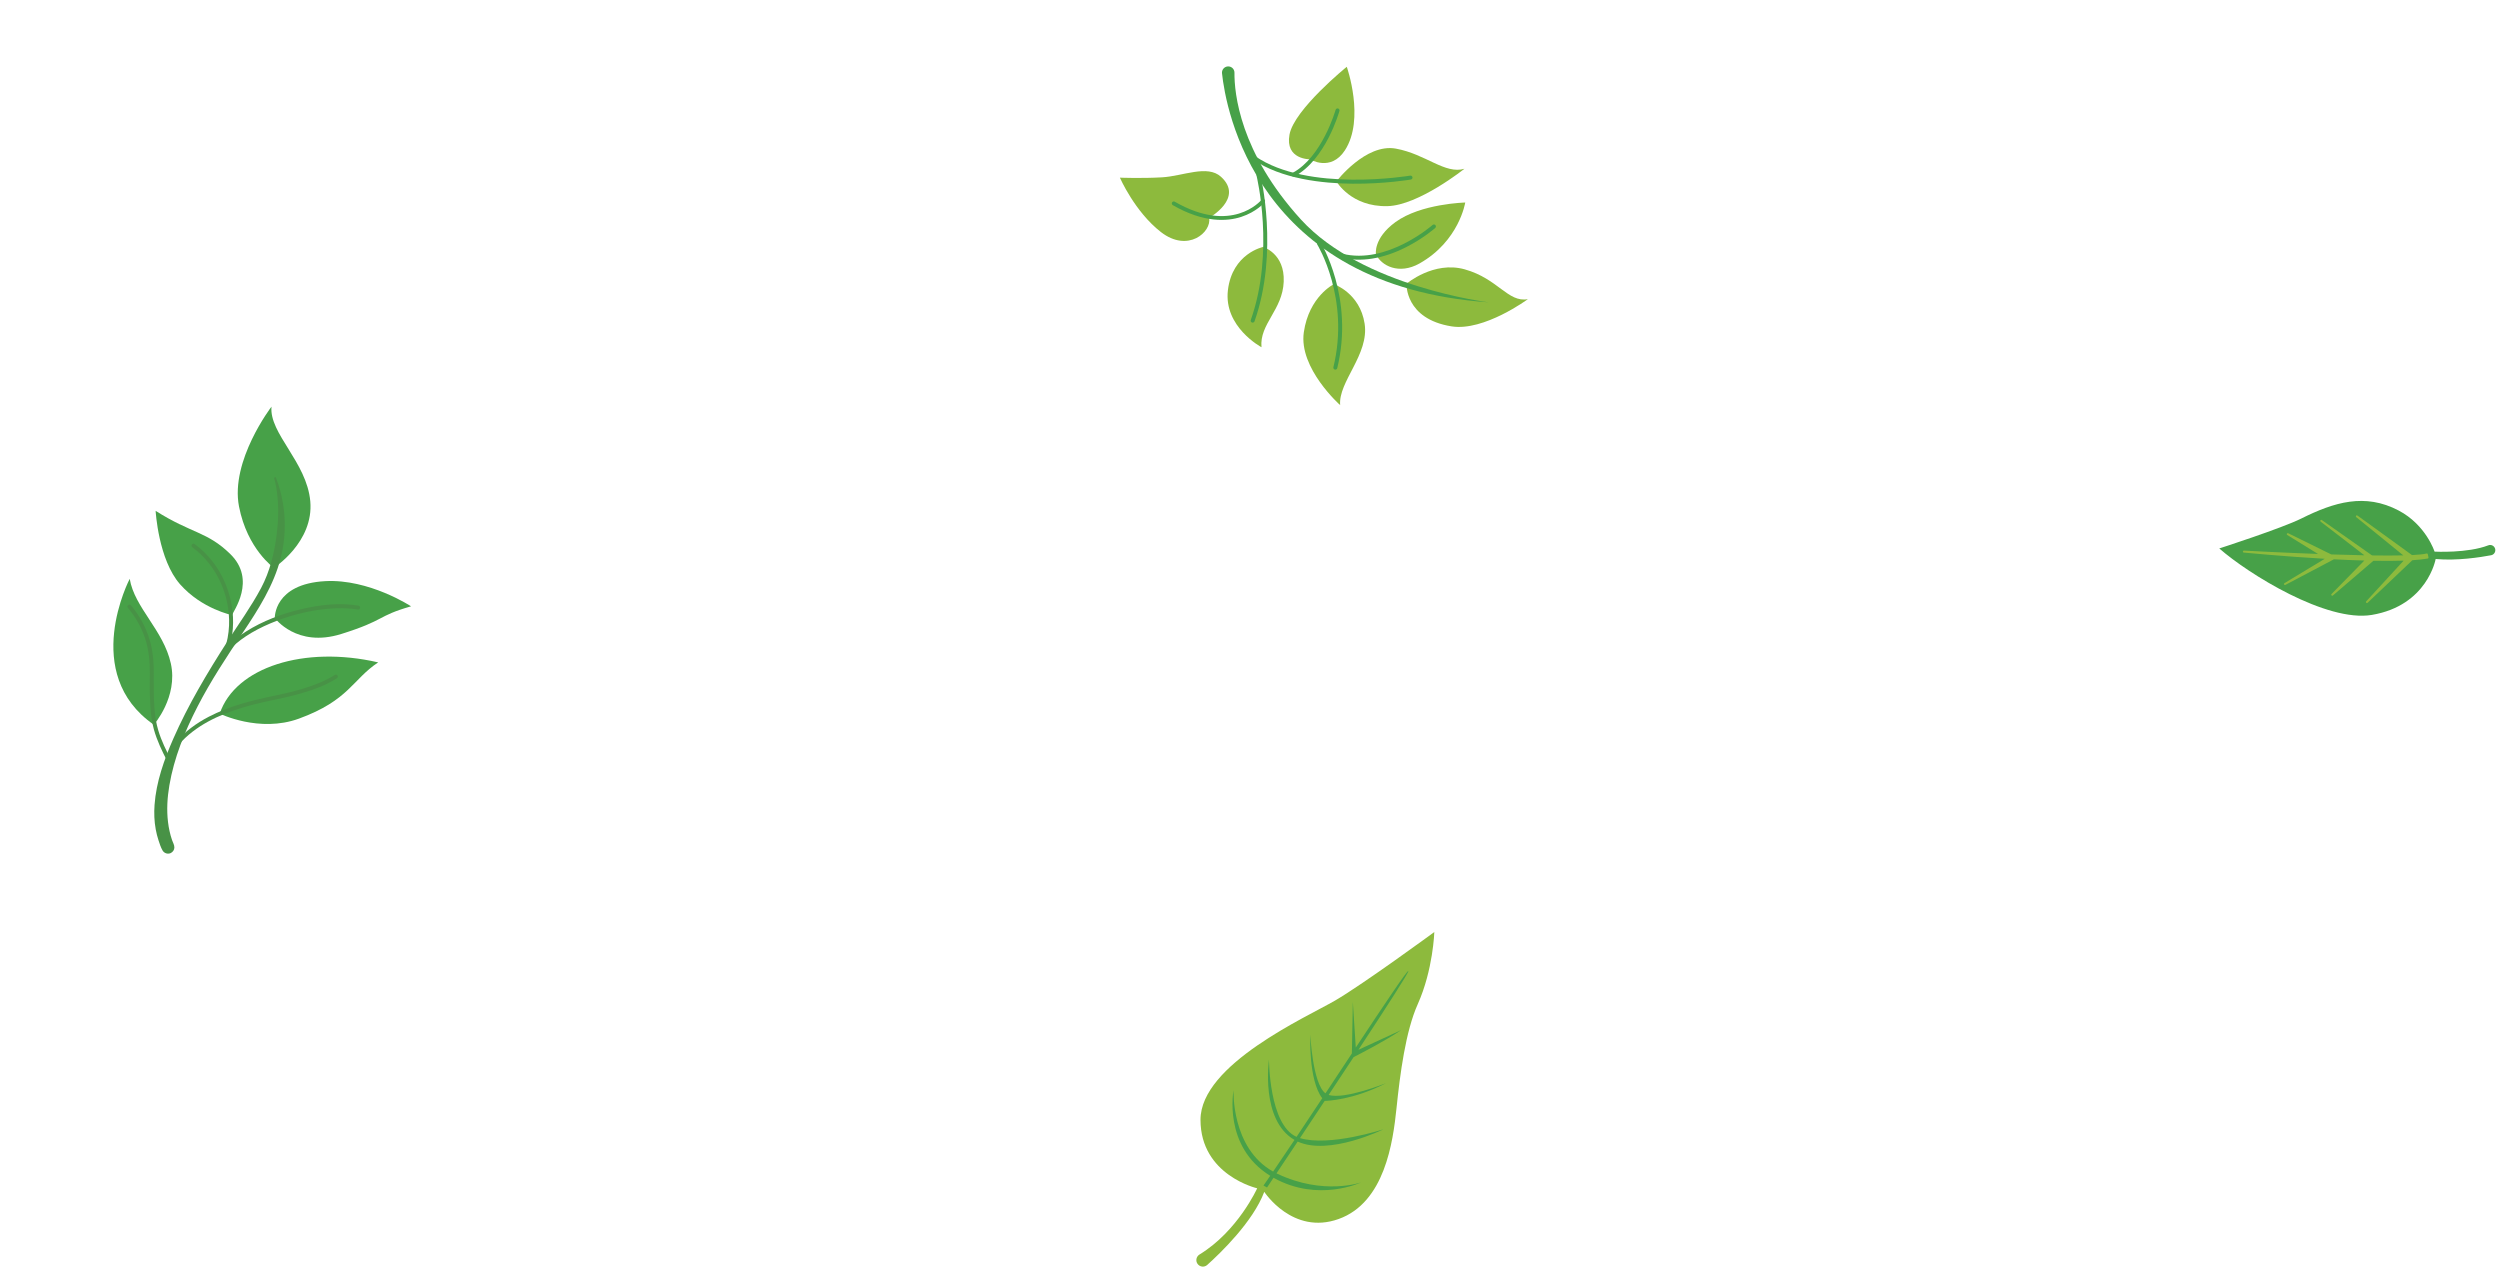 <svg width="1258" height="638" viewBox="0 0 1258 638" fill="none" xmlns="http://www.w3.org/2000/svg">
<path d="M672.493 91.268C672.493 91.268 687.208 72.017 702.374 74.782C717.54 77.546 727.113 87.836 736.911 84.919C736.911 84.919 713.869 103.349 698.185 103.729C679.773 104.175 672.493 91.268 672.493 91.268Z" fill="#8DBA3D"/>
<path d="M659.181 80.159C659.181 80.159 669.617 86.62 676.753 75.65C686.984 59.922 677.699 33.608 677.699 33.608C677.699 33.608 651.177 55.084 648.877 67.731C646.578 80.379 659.181 80.159 659.181 80.159Z" fill="#8DBA3D"/>
<path d="M692.374 127.908C692.374 127.908 690.974 119.948 702.178 111.768C714.985 102.418 737.308 101.909 737.308 101.909C737.308 101.909 734.285 121.294 714.309 132.569C703.998 138.389 694.998 133.747 692.374 127.908Z" fill="#8DBA3D"/>
<path d="M707.763 142.77C707.763 142.77 721.429 131.143 737.055 135.535C753.948 140.283 758.782 152.386 768.836 150.529C768.836 150.529 746.724 166.848 730.411 164.228C706.811 160.438 707.763 142.77 707.763 142.77Z" fill="#8DBA3D"/>
<path d="M671.205 142.988C671.205 142.988 684.309 147.382 686.682 162.89C689.053 178.398 673.323 192.12 674.369 203.869C674.369 203.869 653.454 185.323 656.079 167.205C658.703 149.089 671.205 142.988 671.205 142.988Z" fill="#8DBA3D"/>
<path d="M635.576 124.278C635.576 124.278 646.558 127.448 645.968 141.747C645.377 156.046 633.731 162.974 634.776 174.722C634.776 174.722 615.686 164.549 617.885 146.019C620.083 127.489 635.576 124.278 635.576 124.278Z" fill="#8DBA3D"/>
<path d="M608.425 109.622C608.425 109.622 626.23 99.664 614.368 88.926C607.536 82.741 595.241 88.629 584.745 89.232C574.249 89.835 563.525 89.392 563.525 89.392C563.525 89.392 570.968 106.493 584.176 116.769C597.784 127.358 609.81 116.742 608.425 109.622Z" fill="#8DBA3D"/>
<path d="M749.112 152.134C749.112 152.134 685.642 144.432 654.669 110.496C623.763 76.633 621.084 46.694 621.179 36.564C621.197 34.649 619.491 33.178 617.596 33.449C615.928 33.688 614.739 35.197 614.915 36.873C616.773 54.498 631.961 143.955 749.112 152.134Z" fill="#47A148"/>
<path d="M674.436 127.935C674.319 128.056 674.231 128.208 674.187 128.383C674.05 128.918 674.375 129.462 674.91 129.598C684.641 132.071 695.913 130.271 707.511 124.394C716.222 119.979 721.972 114.912 722.213 114.699C722.638 114.321 722.663 113.7 722.297 113.287C721.93 112.874 721.299 112.836 720.885 113.203C720.658 113.405 697.828 133.357 675.403 127.659C675.041 127.569 674.677 127.685 674.436 127.935Z" fill="#47A148"/>
<path d="M630.291 78.693C630.255 78.732 630.219 78.774 630.188 78.82C629.874 79.274 629.986 79.897 630.44 80.211C644.714 90.097 665.592 92.321 680.592 92.446C696.781 92.581 709.811 90.368 709.941 90.346C710.486 90.255 710.849 89.737 710.756 89.191C710.663 88.648 710.146 88.282 709.601 88.376C709.089 88.464 658.151 96.972 631.578 78.567C631.171 78.285 630.626 78.347 630.291 78.693Z" fill="#47A148"/>
<path d="M672.32 54.848C672.208 54.963 672.123 55.108 672.076 55.273C672.009 55.511 665.278 79.035 650.438 86.987C649.951 87.254 649.768 87.854 650.029 88.341C650.29 88.828 650.897 89.011 651.383 88.751C666.982 80.389 673.724 56.812 674.003 55.812C674.151 55.281 673.841 54.729 673.309 54.581C672.943 54.477 672.567 54.592 672.32 54.848Z" fill="#47A148"/>
<path d="M632.547 87.48C632.315 87.72 632.208 88.07 632.295 88.418C632.389 88.796 641.564 126.621 629.397 161.018C629.214 161.539 629.486 162.109 630.007 162.294C630.528 162.48 631.096 162.204 631.283 161.685C643.656 126.708 634.331 88.318 634.236 87.934C634.102 87.398 633.56 87.073 633.024 87.206C632.835 87.252 632.672 87.35 632.547 87.48Z" fill="#47A148"/>
<path d="M589.928 101.672C589.872 101.73 589.823 101.795 589.78 101.868C589.504 102.347 589.669 102.958 590.147 103.233C605.817 112.267 617.517 111.432 624.573 109.14C632.281 106.638 636.199 101.998 636.362 101.801C636.715 101.377 636.657 100.748 636.233 100.395C635.81 100.041 635.175 100.1 634.825 100.522C634.223 101.242 619.733 117.98 591.147 101.501C590.74 101.267 590.239 101.35 589.928 101.672Z" fill="#47A148"/>
<path d="M662.984 121.832C662.672 122.154 662.608 122.657 662.854 123.055C663.022 123.322 679.388 150.159 670.967 184.764C670.836 185.301 671.166 185.842 671.702 185.972C672.239 186.104 672.781 185.775 672.91 185.236C681.537 149.785 664.722 122.269 664.551 121.996C664.26 121.528 663.643 121.385 663.175 121.677C663.103 121.722 663.039 121.774 662.984 121.832Z" fill="#47A148"/>
<path d="M137.823 285.729C137.823 285.729 158.001 272.817 156.134 252.206C154.35 232.498 135.387 218.141 136.614 204.634C136.614 204.634 115.782 231.798 120.272 254.897C124.449 276.379 137.823 285.729 137.823 285.729Z" fill="#47A148"/>
<path d="M138.279 310.969C138.279 310.969 149.2 326.087 171.71 319.029C194.22 311.971 189.453 310.077 206.843 305.096C206.843 305.096 185.76 291.235 163.685 292.43C137.677 293.839 138.279 310.969 138.279 310.969Z" fill="#47A148"/>
<path d="M116.763 309.513C117.267 307.702 129.217 291.896 115.94 278.853C104.3 267.418 96.382 268.529 78.315 257.058C78.315 257.058 79.665 281.623 90.641 294.044C101.617 306.464 116.763 309.513 116.763 309.513Z" fill="#47A148"/>
<path d="M110.562 359.089C110.562 359.089 130.451 368.921 150.434 361.612C175.671 352.382 177.406 341.816 190.307 333.315C153.105 324.707 118.435 335.727 110.562 359.089Z" fill="#47A148"/>
<path d="M77.404 364.678C77.404 364.678 89.676 350.735 85.976 333.904C82.276 317.074 67.668 305.786 65.275 291.269C65.275 291.269 40.294 338.931 77.404 364.678Z" fill="#47A148"/>
<path d="M87.743 426.515C87.79 425.213 86.978 423.899 86.565 422.693C85.562 419.757 84.911 416.701 84.54 413.623C83.803 407.506 84.196 401.286 85.219 395.225C87.556 381.379 92.976 368.036 99.365 355.601C106.013 342.662 114.027 330.546 122.103 318.472C129.943 306.75 137.753 294.56 141.263 280.739C144.268 268.903 143.942 256.246 140.332 244.58C139.895 243.168 139.411 241.771 138.884 240.391C138.651 239.779 137.785 240.229 137.982 240.825C137.893 240.555 138.08 241.157 138.107 241.251C138.244 241.732 138.365 242.216 138.477 242.702C138.908 244.555 139.216 246.436 139.448 248.323C140.291 255.186 140.095 262.172 139.22 269.022C138.034 278.309 135.811 287.556 131.397 295.859C126.4 305.257 120.097 313.927 114.364 322.877C104.325 338.549 94.683 354.664 87.198 371.737C82.587 382.257 78.601 393.458 77.769 405.002C77.472 409.122 77.619 413.286 78.365 417.354C78.706 419.21 79.171 421.041 79.756 422.835C80.312 424.54 80.899 426.399 81.803 427.96C82.633 429.391 84.477 429.969 85.969 429.236C86.989 428.673 87.7 427.705 87.743 426.515Z" fill="#489246"/>
<path d="M180.302 304.737C170.813 303.157 160.866 304.332 151.573 306.533C141.856 308.835 132.217 312.435 123.759 317.801C119.774 320.33 116.007 323.268 113.011 326.943C113.603 327.235 114.196 327.528 114.788 327.82C117.393 320.381 117.915 312.308 116.586 304.554C115.257 296.796 112.085 289.346 107.352 283.051C104.682 279.503 101.492 276.349 97.902 273.733C96.861 272.974 95.745 274.634 96.784 275.391C102.876 279.831 107.654 285.898 110.821 292.721C114.004 299.575 115.579 307.192 115.257 314.749C115.077 318.99 114.295 323.176 112.891 327.183C112.498 328.304 113.985 328.899 114.668 328.06C117.19 324.967 120.37 322.423 123.678 320.218C127.535 317.647 131.705 315.534 135.965 313.723C145.154 309.816 155.023 307.241 164.973 306.34C170.023 305.882 175.16 305.899 180.171 306.733C180.704 306.822 181.202 306.301 181.234 305.8C181.273 305.216 180.837 304.826 180.302 304.737Z" fill="#489246"/>
<path d="M64.345 305.879C68.131 310.325 71.039 315.469 72.922 320.997C74.915 326.846 75.424 332.907 75.397 339.05C75.383 342.288 75.282 345.525 75.371 348.762C75.434 351.032 75.54 353.305 75.682 355.572C75.922 359.434 76.384 363.261 77.42 366.999C79 372.695 81.581 378.067 84.316 383.285C84.913 384.425 86.717 383.559 86.118 382.417C83.641 377.693 81.256 372.839 79.703 367.72C78.57 363.989 77.987 360.156 77.715 356.273C77.341 350.952 77.335 345.638 77.385 340.309C77.442 334.083 77.12 327.921 75.304 321.927C73.378 315.569 70.173 309.64 65.864 304.579C65.029 303.596 63.511 304.899 64.345 305.879Z" fill="#489246"/>
<path d="M168.574 339.55C163.623 342.723 158.032 344.847 152.427 346.545C147.474 348.045 142.428 349.2 137.364 350.247C126.324 352.529 115.228 355.391 105.166 360.603C98.865 363.866 93.106 368.087 88.429 373.446C88.073 373.854 88.291 374.559 88.699 374.834C89.193 375.167 89.731 374.973 90.087 374.564C98.32 365.132 110.074 359.697 121.852 356.134C126.788 354.64 131.803 353.433 136.853 352.395C141.714 351.396 146.561 350.324 151.33 348.946C157.605 347.135 163.916 344.896 169.442 341.353C169.897 341.062 170.164 340.546 169.909 340.018C169.697 339.577 169.031 339.257 168.574 339.55Z" fill="#489246"/>
<path d="M636.18 599.733C636.18 599.733 650.442 621.72 673.617 613.401C696.792 605.082 700.952 574.775 702.735 557.542C704.518 540.309 707.296 518.935 713.431 505.249C721.156 488.016 721.75 469 721.75 469C721.75 469 686.096 495.147 671.834 503.466C657.572 511.785 604.091 535.555 604.091 563.484C604.091 591.413 632.615 597.95 632.615 597.95C632.615 597.95 622.943 619.443 603.6 631.261C601.973 632.255 601.497 634.397 602.591 635.959C603.72 637.571 606.005 637.84 607.47 636.525C614.069 630.605 630.531 614.796 636.18 599.733Z" fill="#8DBA3D"/>
<path d="M705.112 518.322L683.563 528.253C697.589 506.909 709.241 488.852 708.677 488.61C708.018 488.328 696.495 505.571 682.224 527.126L680.748 504.06L680.267 530.084C675.976 536.569 671.477 543.378 666.978 550.171C660.467 545.301 659.355 520.699 659.355 520.699C659.355 520.699 658.286 543.276 665.344 552.638C660.946 559.277 656.575 565.857 652.425 572.063C638.567 565.978 638.557 533.178 638.557 533.178C638.557 533.178 634.127 563.699 651.391 573.609C647.54 579.362 643.9 584.759 640.63 589.541C619.429 577.655 620.73 548.628 620.73 548.628C620.73 548.628 615.222 576.899 639.176 591.663C637.987 593.394 636.852 595.034 635.784 596.563L637.567 597.554C637.567 597.554 638.765 595.763 640.84 592.657C663.384 605.245 684.908 594.979 684.908 594.979C684.908 594.979 666.09 601.714 642.717 590.621C642.584 590.558 642.463 590.486 642.332 590.422C645.031 586.378 648.721 580.846 652.988 574.436C668.903 581.723 696.199 568.238 696.199 568.238C696.199 568.238 669.041 577.157 654.151 572.69C657.973 566.946 662.208 560.573 666.58 553.976C667.744 553.958 680.936 553.573 697.388 545.063C697.388 545.063 676.527 553.477 668.578 550.961C672.764 544.641 677.033 538.179 681.153 531.92C684.58 530.189 696.834 523.897 705.112 518.322Z" fill="#47A148"/>
<path d="M1116.74 275.975C1116.74 275.975 1148.21 265.815 1158.01 260.926C1174.55 252.68 1190.02 247.962 1207 256.891C1220.8 264.153 1225.07 277.578 1225.07 277.578C1225.07 277.578 1241.64 278.472 1252.12 274.405C1253.58 273.84 1255.19 274.692 1255.57 276.208C1255.93 277.66 1255 279.118 1253.53 279.397C1248.31 280.387 1236.37 282.281 1225.62 281.296C1225.62 281.296 1221.5 304.704 1193.51 309.424C1170.72 313.268 1131.37 288.813 1116.74 275.975Z" fill="#47A148"/>
<path d="M1185.57 259.516C1185.41 259.73 1185.44 260.038 1185.65 260.208L1209.34 279.467C1204.83 279.573 1199.44 279.569 1193.61 279.489L1168.35 261.687C1168.13 261.53 1167.82 261.579 1167.66 261.799C1167.5 262.016 1167.54 262.325 1167.76 262.491L1189.77 279.425C1184.37 279.325 1178.69 279.169 1173.07 278.985L1151.42 268.326C1151.18 268.209 1150.89 268.299 1150.76 268.533C1150.63 268.768 1150.71 269.059 1150.93 269.2L1166.42 278.753C1146.82 278.031 1129.53 277.077 1129.16 277.057C1128.89 277.041 1128.66 277.248 1128.63 277.517C1128.61 277.789 1128.81 278.027 1129.08 278.054C1129.45 278.09 1148.51 279.952 1169.83 281.183L1149.53 293.442C1149.3 293.583 1149.22 293.881 1149.35 294.116C1149.49 294.351 1149.78 294.438 1150.02 294.312L1174.42 281.436C1179.54 281.704 1184.71 281.926 1189.73 282.069L1173.22 298.921C1173.03 299.111 1173.03 299.416 1173.21 299.612C1173.39 299.807 1173.7 299.824 1173.9 299.65L1194.3 282.179C1199.75 282.282 1204.92 282.276 1209.51 282.116L1190.66 302.611C1190.48 302.808 1190.48 303.116 1190.68 303.307C1190.87 303.495 1191.18 303.498 1191.37 303.313L1213.9 281.902C1216.84 281.712 1219.45 281.439 1221.61 281.064C1221.74 281.04 1221.86 280.964 1221.94 280.852C1221.98 280.793 1222 280.727 1222.02 280.658C1222.03 280.596 1222.03 280.532 1222.01 280.469L1221.69 278.904C1221.66 278.77 1221.58 278.654 1221.46 278.582C1221.35 278.51 1221.21 278.488 1221.07 278.522C1219.59 278.893 1217.05 279.15 1213.72 279.313L1186.25 259.415C1186.04 259.256 1185.73 259.302 1185.57 259.516Z" fill="#8DBA3D"/>
</svg>
